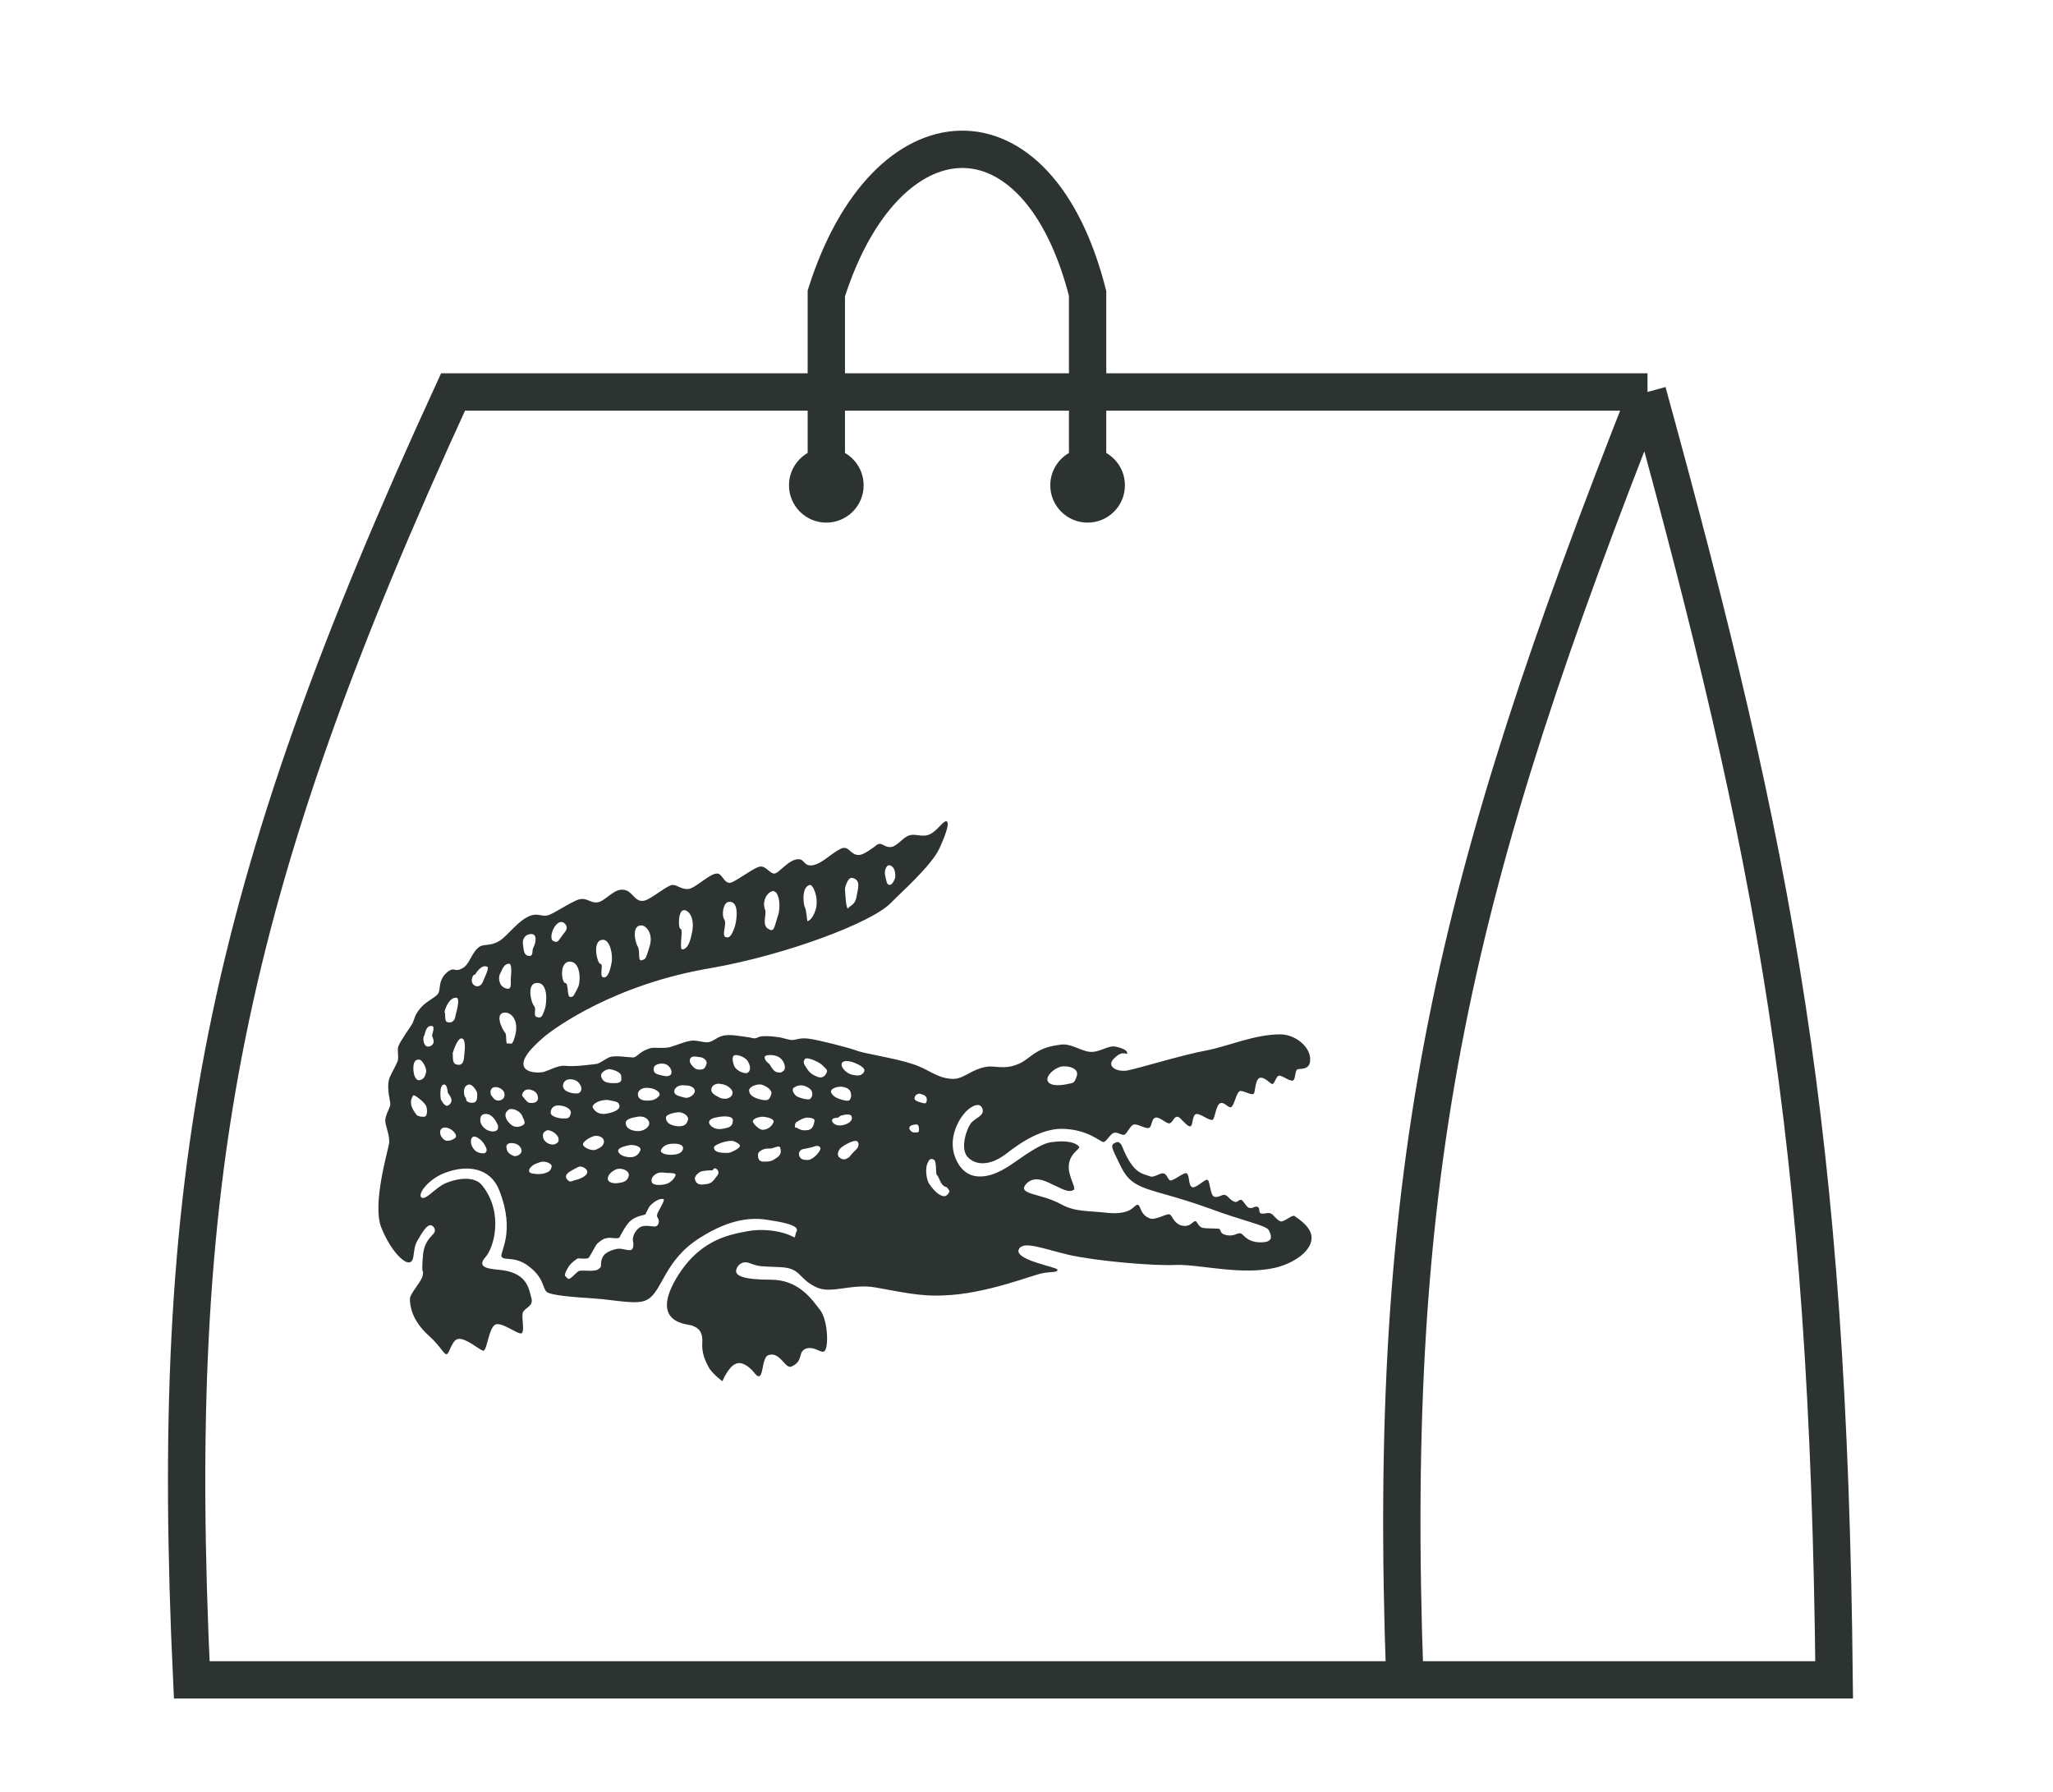 <svg width="55" height="48" viewBox="0 0 55 48" fill="none" xmlns="http://www.w3.org/2000/svg">
<path d="M34.684 32.576C34.616 32.529 34.392 32.751 34.303 32.716C34.201 32.681 34.123 32.541 34.045 32.506C33.944 32.471 33.888 32.529 33.787 32.506C33.708 32.495 33.764 32.366 33.697 32.331C33.607 32.296 33.562 32.389 33.462 32.354C33.383 32.331 33.327 32.179 33.26 32.144C33.182 32.121 33.159 32.226 33.07 32.191C32.946 32.144 32.913 32.051 32.834 32.016C32.767 31.969 32.621 32.109 32.52 32.051C32.419 32.004 32.419 31.642 32.352 31.607C32.274 31.572 32.027 31.864 31.926 31.794C31.837 31.747 31.87 31.479 31.792 31.432C31.724 31.385 31.422 31.654 31.343 31.619C31.276 31.584 31.265 31.444 31.164 31.432C31.074 31.42 30.917 31.549 30.817 31.514C30.615 31.432 30.368 31.467 30.066 30.72C30.032 30.627 29.965 30.568 29.898 30.603C29.718 30.673 29.786 30.743 30.032 31.257C30.368 31.934 30.794 31.794 32.385 32.366C33.327 32.716 33.909 32.821 33.988 32.95C34.056 33.078 34.123 33.253 33.853 33.276C33.428 33.311 33.327 33.078 33.248 33.043C33.148 33.008 33.08 33.125 32.879 33.09C32.654 33.055 32.733 32.95 32.654 32.915C32.553 32.903 32.352 32.915 32.217 32.891C32.083 32.856 32.072 32.681 32.004 32.716C31.926 32.751 31.859 32.891 31.623 32.821C31.41 32.728 31.41 32.541 31.321 32.529C31.265 32.506 30.962 32.681 30.828 32.646C30.536 32.553 30.57 32.296 30.48 32.273C30.379 32.261 30.346 32.541 29.718 32.494C29.091 32.424 28.822 32.471 28.429 32.261C27.903 31.969 27.286 32.004 27.465 31.747C27.668 31.479 27.981 31.619 28.183 31.724C28.385 31.805 28.609 31.969 28.765 31.875C28.822 31.829 28.698 31.642 28.642 31.385C28.564 30.93 28.945 30.79 28.911 30.72C28.855 30.638 28.642 30.522 28.127 30.603C27.779 30.662 27.107 31.21 26.939 31.292C26.771 31.397 26.076 31.782 25.695 31.21C25.314 30.627 25.661 30.031 25.818 29.845C25.964 29.658 26.211 29.518 26.3 29.658C26.424 29.88 26.132 29.938 26.009 30.09C25.896 30.242 25.717 30.755 25.919 30.989C26.132 31.222 26.524 31.245 26.972 30.895C27.342 30.604 27.947 30.195 28.541 30.242C29.146 30.277 29.46 30.569 29.55 30.592C29.64 30.604 29.718 30.394 29.841 30.347C29.931 30.312 30.054 30.428 30.133 30.393C30.2 30.347 30.278 30.16 30.368 30.125C30.469 30.09 30.716 30.265 30.794 30.207C30.861 30.172 30.85 29.95 30.962 29.938C31.074 29.915 31.265 30.125 31.343 30.09C31.444 30.032 31.444 29.915 31.545 29.915C31.623 29.915 31.802 30.195 31.892 30.172C31.959 30.16 31.937 29.88 32.038 29.845C32.139 29.81 32.397 30.032 32.486 29.997C32.553 29.962 32.565 29.623 32.688 29.553C32.8 29.506 32.912 29.693 32.979 29.658C33.069 29.623 33.125 29.238 33.226 29.226C33.316 29.214 33.495 29.331 33.573 29.308C33.641 29.296 33.607 28.946 33.741 28.876C33.876 28.829 34.044 29.051 34.089 29.039C34.156 29.016 34.19 28.829 34.257 28.817C34.336 28.794 34.537 28.969 34.638 28.946C34.717 28.911 34.683 28.654 34.773 28.642C34.84 28.619 35.12 28.677 35.098 28.351C35.087 28.024 34.683 27.708 34.302 27.708C33.607 27.708 32.913 28.024 32.318 28.14C31.725 28.245 30.503 28.619 30.2 28.677C29.898 28.724 29.606 28.549 29.875 28.327C30.088 28.117 30.2 28.28 30.2 28.21C30.2 28.14 30.066 28.07 29.875 28.035C29.674 28 29.438 28.21 29.181 28.175C28.923 28.14 28.665 27.93 28.385 27.989C27.702 28.07 27.601 28.386 27.253 28.514C26.906 28.654 26.648 28.549 26.457 28.572C25.987 28.642 25.819 28.934 25.471 28.899C25.057 28.864 24.855 28.619 24.407 28.49C23.981 28.35 23.163 28.222 22.972 28.152C22.771 28.07 21.885 27.848 21.672 27.825C21.437 27.79 21.325 27.86 21.224 27.86C21.112 27.86 20.966 27.79 20.809 27.778C20.664 27.755 20.428 27.743 20.328 27.778C20.238 27.825 20.205 27.825 20.081 27.79C19.981 27.779 19.611 27.709 19.454 27.732C19.23 27.744 19.14 27.895 18.972 27.919C18.815 27.93 18.658 27.849 18.479 27.884C18.3 27.919 18.154 27.989 17.997 28.035C17.852 28.094 17.583 28.059 17.459 28.07C17.123 28.152 17.078 28.327 16.955 28.327C16.843 28.327 16.44 28.257 16.316 28.327C16.182 28.386 16.07 28.49 15.969 28.502C15.846 28.514 15.397 28.584 15.117 28.549C14.96 28.537 14.691 28.677 14.579 28.712C14.445 28.747 14.131 28.747 14.041 28.584C13.952 28.386 14.198 28.094 14.613 27.744C14.893 27.521 16.473 26.366 19.039 25.934C21.046 25.584 23.387 24.709 23.881 24.172C24.094 23.95 24.956 23.191 25.169 22.724C25.382 22.257 25.449 21.989 25.337 22C25.225 22.035 25.091 22.28 24.878 22.362C24.676 22.432 24.497 22.316 24.34 22.386C24.194 22.432 24.026 22.677 23.87 22.689C23.701 22.712 23.634 22.561 23.511 22.619C23.387 22.712 23.186 22.864 23.051 22.899C22.771 22.946 22.76 22.607 22.502 22.747C22.233 22.887 22.043 23.121 21.774 23.179C21.527 23.214 21.561 23.016 21.393 23.016C21.124 23.016 20.866 23.401 20.743 23.401C20.62 23.401 20.519 23.191 20.362 23.214C20.216 23.226 19.757 23.588 19.577 23.646C19.387 23.681 19.353 23.378 19.196 23.401C19.006 23.413 18.658 23.763 18.468 23.81C18.266 23.845 18.154 23.705 18.02 23.705C17.885 23.705 17.471 24.067 17.269 24.125C16.977 24.195 16.955 23.81 16.641 23.833C16.417 23.845 16.182 24.16 16.003 24.172C15.812 24.195 15.733 24.044 15.521 24.09C15.285 24.16 14.826 24.487 14.669 24.522C14.523 24.557 14.411 24.464 14.232 24.522C13.896 24.627 13.582 25.094 13.369 25.211C13.134 25.351 12.966 25.281 12.842 25.363C12.618 25.526 12.584 25.853 12.371 25.946C12.181 26.051 12.192 25.9 12.013 26.016C11.71 26.25 11.822 26.507 11.733 26.623C11.643 26.74 11.396 26.833 11.251 27.02C11.105 27.195 11.105 27.3 11.049 27.417C10.982 27.534 10.724 27.884 10.668 28.036C10.635 28.187 10.702 28.351 10.635 28.467C10.59 28.572 10.489 28.747 10.433 28.876C10.343 29.179 10.467 29.483 10.455 29.6C10.433 29.704 10.321 29.88 10.321 30.02C10.321 30.16 10.455 30.428 10.422 30.638C10.388 30.849 9.974 32.238 10.209 32.868C10.467 33.522 10.848 33.872 10.982 33.813C11.128 33.767 11.038 33.486 11.184 33.23C11.329 32.985 11.498 32.681 11.632 32.891C11.744 33.09 11.363 33.09 11.329 33.662C11.285 34.21 11.352 33.977 11.329 34.14C11.318 34.315 10.982 34.642 10.982 34.794C10.982 34.957 11.016 35.366 11.508 35.798C11.811 36.078 11.878 36.265 11.957 36.276C12.024 36.3 12.091 35.949 12.237 35.879C12.439 35.786 12.876 36.195 12.954 36.183C13.055 36.148 13.089 35.587 13.268 35.483C13.447 35.401 13.884 35.763 13.974 35.716C14.064 35.646 13.963 35.296 14.008 35.156C14.064 35.027 14.31 34.992 14.232 34.759C14.165 34.525 14.131 34.07 13.335 34.012C13.1 33.988 12.775 33.954 12.988 33.697C13.235 33.44 13.503 32.494 12.921 31.759C12.674 31.444 12.114 31.619 11.957 31.689C11.677 31.794 11.397 32.179 11.285 32.074C11.184 31.969 11.509 31.537 12.013 31.386C12.506 31.222 13.134 31.257 13.38 31.899C13.817 33.02 13.38 33.545 13.436 33.662C13.503 33.778 13.75 33.65 14.097 33.872C14.59 34.21 14.523 34.502 14.646 34.607C14.758 34.7 15.352 34.747 15.902 34.782C16.462 34.817 17.078 34.969 17.336 34.817C17.751 34.596 17.784 33.767 18.748 33.16C19.23 32.856 19.869 32.553 20.586 32.681C21.381 32.798 21.393 32.915 21.325 33.02C21.314 33.078 21.292 33.16 21.28 33.148C20.899 32.938 20.351 32.915 20.014 32.984C19.521 33.078 18.68 33.218 18.064 34.339C17.459 35.459 18.434 35.471 18.535 35.506C18.647 35.553 18.826 35.611 18.815 35.938C18.793 36.265 18.893 36.452 19.006 36.662C19.14 36.848 19.353 37 19.353 37C19.353 37 19.51 36.627 19.689 36.545C19.869 36.44 20.081 36.627 20.182 36.743C20.496 37.164 20.362 36.382 20.586 36.3C20.911 36.195 21.034 36.697 21.213 36.603C21.538 36.452 21.359 36.218 21.595 36.125C21.841 36.055 21.987 36.265 22.087 36.195C22.2 36.113 22.188 35.39 21.975 35.098C21.74 34.794 21.393 34.281 20.653 34.281C19.925 34.281 19.689 34.175 19.723 34.024C19.756 33.872 19.902 33.767 20.081 33.837C20.362 33.942 20.395 33.918 20.843 33.942C21.493 33.954 21.348 34.245 21.886 34.49C22.289 34.666 22.816 34.374 23.466 34.49C24.127 34.607 24.676 34.736 25.281 34.701C26.424 34.666 27.691 34.141 27.937 34.105C28.195 34.059 28.329 34.094 28.329 34.012C28.329 33.942 27.22 33.767 27.287 33.487C27.377 33.218 27.904 33.44 28.632 33.615C29.36 33.779 30.918 33.919 31.523 33.884C32.173 33.872 33.283 34.176 34.19 33.954C34.65 33.837 35.087 33.545 35.132 33.218C35.188 32.891 34.773 32.646 34.684 32.576V32.576ZM28.43 28.572C28.61 28.537 28.923 28.619 28.845 28.829C28.778 29.039 28.744 29.004 28.598 29.039C28.453 29.074 28.15 29.109 28.072 28.969C28.004 28.829 28.229 28.619 28.43 28.572ZM23.869 23.191C23.981 23.249 23.993 23.413 23.981 23.518C23.948 23.611 23.892 23.705 23.836 23.705C23.746 23.705 23.746 23.576 23.713 23.448C23.679 23.343 23.746 23.121 23.869 23.191V23.191ZM22.838 23.518C23.074 23.576 22.984 23.798 22.939 24.055C22.906 24.23 22.76 24.277 22.738 24.311C22.659 24.463 22.637 23.798 22.637 23.798C22.637 23.798 22.704 23.483 22.838 23.518ZM21.695 23.705C21.785 23.693 21.942 24.055 21.852 24.37C21.751 24.674 21.628 24.674 21.628 24.674C21.628 24.674 21.595 24.335 21.561 24.3C21.527 24.241 21.46 23.763 21.695 23.705V23.705ZM20.664 23.88C20.877 23.798 20.933 24.3 20.832 24.557C20.743 24.825 20.743 24.989 20.586 24.884C20.395 24.79 20.552 24.463 20.496 24.37C20.429 24.206 20.485 23.973 20.664 23.88V23.88ZM19.521 24.16C19.79 24.125 19.756 24.568 19.689 24.814C19.611 25.035 19.555 25.14 19.443 25.105C19.32 25.059 19.476 24.767 19.409 24.639C19.32 24.522 19.375 24.172 19.521 24.16ZM18.345 24.382C18.502 24.417 18.614 24.662 18.535 25C18.468 25.351 18.367 25.432 18.277 25.432C18.188 25.432 18.311 24.884 18.233 24.884C18.165 24.884 18.154 24.347 18.345 24.382ZM17.19 24.79C17.291 24.79 17.515 24.989 17.403 25.351C17.291 25.724 17.291 25.689 17.19 25.724C17.078 25.747 17.157 25.502 17.089 25.362C17.011 25.245 16.91 24.779 17.19 24.79V24.79ZM16.148 25.175C16.35 25.164 16.428 25.607 16.383 25.794C16.35 25.981 16.283 26.214 16.159 26.179C16.047 26.156 16.182 25.817 16.081 25.817C16.003 25.817 15.846 25.187 16.148 25.175ZM15.487 26.448C15.352 26.705 15.364 26.705 15.274 26.705C15.184 26.705 15.24 26.331 15.14 26.331C15.05 26.331 14.972 25.782 15.252 25.759C15.554 25.747 15.565 26.261 15.487 26.448ZM15.039 24.697C15.106 24.697 15.274 24.814 15.117 24.989C14.972 25.164 14.96 25.28 14.826 25.21C14.691 25.164 14.826 24.709 15.039 24.697ZM11.229 28.386C11.318 28.386 11.43 28.619 11.419 28.712C11.397 28.782 11.386 28.899 11.251 28.934C11.128 28.969 11.083 28.759 11.083 28.724C11.072 28.677 11.038 28.362 11.229 28.386V28.386ZM11.363 29.915C11.296 29.915 11.217 29.915 11.161 29.868C11.128 29.81 10.903 29.576 11.072 29.343C11.083 29.308 11.363 29.506 11.419 29.634C11.453 29.728 11.453 29.915 11.363 29.915ZM11.598 27.965C11.565 28.023 11.475 28.058 11.419 28.023C11.329 27.965 11.329 27.778 11.363 27.744C11.385 27.732 11.397 27.452 11.576 27.486C11.665 27.498 11.565 27.732 11.576 27.755C11.598 27.79 11.643 27.919 11.598 27.965ZM19.062 29.156C19.073 29.074 19.196 29.004 19.32 29.039C19.476 29.051 19.656 29.191 19.622 29.296C19.611 29.401 19.443 29.483 19.275 29.401C19.129 29.331 19.028 29.261 19.062 29.156V29.156ZM19.286 29.915C19.387 29.903 19.656 29.88 19.633 30.031C19.622 30.171 19.555 30.206 19.342 30.241C19.129 30.276 18.994 30.136 18.994 30.067C19.006 29.95 19.174 29.938 19.286 29.915V29.915ZM18.726 28.316C18.849 28.316 18.961 28.421 18.927 28.502C18.894 28.584 18.882 28.689 18.658 28.642C18.58 28.607 18.479 28.49 18.479 28.421C18.479 28.28 18.614 28.292 18.726 28.316ZM17.515 28.607C17.538 28.49 17.751 28.467 17.852 28.514C17.964 28.572 18.031 28.724 17.964 28.794C17.885 28.852 17.807 28.829 17.672 28.794C17.538 28.759 17.504 28.724 17.515 28.607V28.607ZM17.37 29.144C17.538 29.144 17.739 29.273 17.65 29.366C17.582 29.436 17.515 29.483 17.336 29.483C17.157 29.483 17.089 29.413 17.089 29.308C17.089 29.214 17.201 29.121 17.37 29.144V29.144ZM17.078 29.915C17.269 29.88 17.403 29.996 17.392 30.101C17.392 30.206 17.224 30.3 17.112 30.3C16.977 30.3 16.787 30.265 16.764 30.101C16.742 29.961 16.977 29.938 17.078 29.915ZM16.563 30.849C16.529 30.743 16.764 30.697 16.877 30.673C16.977 30.662 17.19 30.708 17.157 30.813C17.123 30.895 17.056 31 16.877 31C16.697 30.989 16.596 30.93 16.563 30.849ZM16.843 31.502C16.809 31.654 16.675 31.677 16.574 31.689C16.462 31.712 16.283 31.689 16.283 31.572C16.283 31.444 16.44 31.35 16.529 31.315C16.709 31.28 16.877 31.385 16.843 31.502V31.502ZM16.35 28.642C16.417 28.654 16.63 28.712 16.641 28.817C16.641 28.899 16.697 29.016 16.462 29.016C16.249 29.016 16.159 28.981 16.114 28.864C16.047 28.724 16.283 28.619 16.35 28.642ZM16.316 29.471C16.54 29.518 16.574 29.518 16.596 29.623C16.608 29.728 16.44 29.798 16.249 29.833C16.047 29.868 15.935 29.774 15.879 29.669C15.846 29.576 16.092 29.436 16.316 29.471V29.471ZM15.935 30.428C16.047 30.417 16.182 30.463 16.182 30.592C16.159 30.697 16.092 30.743 15.98 30.79C15.879 30.849 15.655 30.755 15.621 30.673C15.588 30.592 15.812 30.452 15.935 30.428V30.428ZM15.733 31.397C15.733 31.502 15.532 31.584 15.431 31.607C15.352 31.619 15.285 31.689 15.218 31.619C15.139 31.549 15.151 31.479 15.207 31.432C15.24 31.385 15.453 31.28 15.498 31.257C15.588 31.222 15.745 31.315 15.733 31.397V31.397ZM15.274 28.911C15.453 28.911 15.532 29.016 15.566 29.109C15.588 29.191 15.566 29.237 15.521 29.273C15.487 29.308 15.285 29.296 15.173 29.226C15.016 29.144 15.072 28.911 15.274 28.911V28.911ZM14.377 26.331C14.624 26.308 14.669 26.658 14.613 26.973C14.523 27.276 14.489 27.276 14.377 27.242C14.277 27.207 14.377 27.032 14.31 26.95C14.232 26.88 14.097 26.343 14.377 26.331ZM14.198 25.024C14.422 24.989 14.344 25.28 14.299 25.362C14.232 25.467 14.31 25.619 14.165 25.607C14.008 25.584 14.03 25.386 14.008 25.28C13.996 25.164 14.064 25.035 14.198 25.024ZM13.403 26.074C13.447 26.004 13.481 25.829 13.627 25.817C13.727 25.794 13.694 26.086 13.683 26.226C13.683 26.366 13.716 26.541 13.537 26.471C13.347 26.401 13.347 26.156 13.403 26.074ZM12.708 26.109C12.741 26.109 12.741 26.086 12.741 26.086C12.741 26.086 12.898 25.817 13.055 25.899C13.122 25.911 12.954 26.249 12.932 26.308C12.898 26.401 12.786 26.471 12.685 26.378C12.585 26.273 12.674 26.109 12.708 26.109ZM12.237 26.728C12.327 26.763 12.237 27.066 12.203 27.206C12.192 27.346 12.091 27.416 11.991 27.381C11.89 27.37 11.946 27.125 11.912 27.125C11.89 27.102 12.024 26.693 12.237 26.728V26.728ZM11.912 29.051C11.979 29.074 11.991 29.214 11.991 29.238C11.991 29.296 12.058 29.331 12.091 29.436C12.114 29.518 12.058 29.599 11.979 29.623C11.89 29.623 11.811 29.448 11.811 29.448C11.811 29.471 11.744 29.039 11.912 29.051ZM12.192 30.486C12.125 30.533 12.047 30.568 11.946 30.556C11.845 30.522 11.733 30.347 11.823 30.241C11.912 30.16 12.047 30.23 12.114 30.276C12.181 30.335 12.259 30.428 12.192 30.486ZM12.226 28.514C12.091 28.49 12.147 28.222 12.125 28.222C12.125 28.222 12.259 27.744 12.394 27.825C12.495 27.895 12.439 28.21 12.428 28.362C12.405 28.502 12.338 28.549 12.226 28.514V28.514ZM12.472 29.401C12.428 29.378 12.371 29.074 12.573 29.051C12.652 29.051 12.786 29.214 12.786 29.308C12.775 29.413 12.809 29.553 12.618 29.541C12.439 29.518 12.506 29.413 12.472 29.401V29.401ZM12.954 30.895C12.887 30.895 12.752 30.884 12.674 30.755C12.607 30.662 12.585 30.498 12.674 30.452C12.741 30.417 12.921 30.533 12.999 30.697C13.089 30.849 12.999 30.895 12.954 30.895ZM13.19 30.311C13.1 30.3 12.999 30.265 12.921 30.16C12.842 30.067 12.842 29.868 12.966 29.845C13.156 29.81 13.268 29.985 13.335 30.136C13.38 30.3 13.246 30.311 13.19 30.311V30.311ZM13.369 29.483C13.279 29.483 13.235 29.448 13.19 29.378C13.122 29.331 13.1 29.121 13.279 29.121C13.369 29.121 13.503 29.191 13.514 29.296C13.537 29.413 13.447 29.471 13.369 29.483ZM13.537 27.125C13.66 27.125 13.885 27.265 13.817 27.673C13.727 28.07 13.683 27.93 13.604 27.953C13.537 27.988 13.582 27.732 13.537 27.673C13.447 27.568 13.235 27.125 13.537 27.125V27.125ZM13.761 30.965C13.683 30.93 13.582 30.884 13.571 30.755C13.537 30.638 13.66 30.603 13.761 30.627C13.884 30.638 13.974 30.743 13.974 30.825C13.974 30.93 13.828 30.989 13.761 30.965ZM13.974 30.16C13.918 30.171 13.884 30.206 13.761 30.171C13.649 30.125 13.414 29.868 13.627 29.728C13.694 29.669 13.952 29.739 14.008 29.938C14.097 30.101 14.041 30.125 13.974 30.16ZM13.996 29.366C13.963 29.331 14.03 29.144 14.209 29.191C14.377 29.226 14.422 29.343 14.411 29.448C14.377 29.553 14.265 29.553 14.176 29.541C14.097 29.518 14.041 29.401 13.996 29.366V29.366ZM14.669 31.397C14.613 31.432 14.489 31.467 14.321 31.444C14.176 31.432 14.142 31.385 14.198 31.292C14.265 31.21 14.31 31.187 14.445 31.14C14.579 31.082 14.736 31.152 14.77 31.21C14.803 31.257 14.736 31.385 14.669 31.397V31.397ZM14.893 30.638C14.803 30.697 14.613 30.638 14.557 30.498C14.512 30.347 14.59 30.311 14.658 30.276C14.736 30.265 14.927 30.358 14.96 30.486C14.972 30.568 14.972 30.592 14.893 30.638V30.638ZM15.072 29.961C14.994 29.961 14.702 29.915 14.758 29.763C14.792 29.599 14.96 29.599 15.05 29.623C15.106 29.623 15.341 29.704 15.285 29.845C15.252 29.996 15.151 29.95 15.072 29.961V29.961ZM17.65 32.716C17.65 32.798 17.605 32.856 17.538 32.856C17.459 32.856 17.235 32.798 17.123 32.891C17.011 32.973 16.944 33.125 16.955 33.23C16.977 33.311 16.977 33.44 16.921 33.475C16.877 33.522 16.664 33.44 16.574 33.451C16.496 33.451 16.215 33.522 16.148 33.673C16.07 33.813 16.126 33.918 16.081 33.954C16.036 34.012 15.969 34.035 15.902 34.035C15.834 34.059 15.532 34.012 15.487 34.059C15.42 34.105 15.252 34.316 15.207 34.245C15.151 34.175 15.072 34.21 15.218 33.954C15.285 33.837 15.464 33.709 15.487 33.709C15.498 33.709 15.722 33.732 15.767 33.697C15.812 33.65 15.947 33.37 16.003 33.311C16.227 33.125 16.215 33.195 16.283 33.16C16.35 33.148 16.574 33.195 16.596 33.148C16.63 33.078 16.765 32.821 16.877 32.716C17.022 32.576 17.258 32.553 17.291 32.529C17.302 32.494 17.358 32.401 17.392 32.331C17.437 32.261 17.639 32.086 17.773 32.121C17.84 32.144 17.605 32.471 17.605 32.541C17.582 32.611 17.65 32.623 17.65 32.716V32.716ZM17.818 31.724C17.65 31.759 17.47 31.747 17.459 31.654C17.437 31.584 17.493 31.479 17.605 31.432C17.706 31.386 17.806 31.421 17.885 31.421C17.952 31.421 18.12 31.421 18.098 31.479C18.087 31.537 17.986 31.689 17.818 31.724V31.724ZM18.053 30.93C17.863 30.953 17.683 30.895 17.706 30.814C17.739 30.72 17.852 30.638 18.02 30.638C18.188 30.627 18.3 30.673 18.3 30.755C18.3 30.825 18.233 30.919 18.053 30.93ZM18.434 29.985C18.401 30.125 18.333 30.16 18.21 30.171C18.087 30.171 17.84 30.136 17.84 29.938C17.84 29.845 18.098 29.798 18.154 29.798C18.21 29.774 18.445 29.845 18.434 29.985V29.985ZM18.614 29.238C18.591 29.343 18.445 29.436 18.333 29.401C18.21 29.366 18.053 29.343 18.064 29.226C18.064 29.156 18.165 29.051 18.345 29.074C18.535 29.074 18.625 29.156 18.614 29.238V29.238ZM19.207 31.502C19.163 31.549 19.107 31.677 18.972 31.712C18.849 31.724 18.692 31.782 18.625 31.619C18.591 31.537 18.647 31.467 18.748 31.397C18.826 31.35 19.095 31.35 19.095 31.35C19.095 31.35 19.129 31.257 19.196 31.315C19.263 31.362 19.263 31.444 19.207 31.502V31.502ZM19.521 30.884C19.409 30.884 19.14 30.895 19.129 30.755C19.095 30.697 19.275 30.627 19.387 30.592C19.521 30.557 19.611 30.557 19.656 30.568C19.7 30.592 19.824 30.638 19.824 30.697C19.824 30.755 19.622 30.86 19.521 30.884V30.884ZM19.667 28.549C19.622 28.432 19.611 28.327 19.656 28.28C19.734 28.222 20.003 28.327 20.048 28.456C20.115 28.572 20.115 28.712 20.003 28.747C19.891 28.759 19.701 28.654 19.667 28.549V28.549ZM20.07 29.226C20.048 29.121 20.25 29.039 20.384 29.051C20.496 29.074 20.698 29.191 20.664 29.308C20.62 29.436 20.597 29.471 20.496 29.471C20.395 29.471 20.081 29.401 20.07 29.226V29.226ZM20.171 30.055C20.149 29.961 20.351 29.915 20.429 29.915C20.496 29.915 20.799 29.961 20.709 30.09C20.653 30.206 20.53 30.265 20.429 30.265C20.351 30.265 20.205 30.136 20.171 30.055V30.055ZM20.776 31.035C20.664 31.117 20.586 31.117 20.451 31.117C20.328 31.117 20.306 31.035 20.306 30.93C20.306 30.849 20.429 30.79 20.485 30.779C20.552 30.755 20.631 30.779 20.698 30.755C20.743 30.743 20.743 30.743 20.81 30.72C20.866 30.709 20.9 30.697 20.911 30.79C20.933 30.884 20.899 30.965 20.776 31.035V31.035ZM21 28.677C20.944 28.712 20.944 28.747 20.832 28.724C20.698 28.712 20.631 28.502 20.597 28.49C20.552 28.467 20.451 28.351 20.496 28.292C20.552 28.245 20.799 28.245 20.911 28.351C21.045 28.467 21.045 28.642 21 28.677V28.677ZM21.247 29.156C21.281 29.121 21.359 29.074 21.46 29.074C21.561 29.074 21.695 29.144 21.74 29.214C21.774 29.296 21.774 29.366 21.706 29.436C21.662 29.483 21.359 29.401 21.314 29.343C21.247 29.273 21.225 29.214 21.247 29.156ZM21.325 30.206C21.292 30.241 21.281 30.125 21.325 30.067C21.393 30.02 21.538 29.938 21.628 29.938C21.706 29.938 21.841 29.961 21.819 30.031C21.807 30.101 21.785 30.276 21.606 30.276C21.426 30.3 21.359 30.195 21.325 30.206V30.206ZM21.673 31.07C21.527 31.082 21.426 31.059 21.404 30.93C21.393 30.814 21.505 30.779 21.527 30.779C21.538 30.779 21.662 30.755 21.695 30.743C21.774 30.743 21.908 30.638 21.976 30.743C22.009 30.814 21.819 31.035 21.673 31.07V31.07ZM22.155 28.712C22.132 28.759 22.087 28.899 21.919 28.852C21.751 28.794 21.673 28.712 21.628 28.642C21.594 28.572 21.471 28.467 21.572 28.362C21.628 28.316 21.886 28.421 22.009 28.514C22.11 28.619 22.166 28.642 22.155 28.712V28.712ZM22.267 29.214C22.3 29.144 22.435 29.109 22.536 29.109C22.637 29.121 22.771 29.156 22.793 29.273C22.816 29.378 22.793 29.413 22.76 29.471C22.704 29.518 22.502 29.448 22.424 29.413C22.334 29.378 22.233 29.261 22.267 29.214V29.214ZM22.289 30.02C22.289 29.938 22.401 29.95 22.457 29.938C22.48 29.915 22.513 29.88 22.603 29.868C22.67 29.845 22.816 29.845 22.816 29.915C22.838 29.961 22.816 30.067 22.637 30.125C22.435 30.195 22.3 30.101 22.289 30.02ZM22.939 30.79C22.939 30.79 22.793 30.93 22.76 30.989C22.704 31.023 22.614 31.117 22.48 31C22.401 30.919 22.48 30.779 22.536 30.743C22.581 30.697 22.917 30.487 22.984 30.592C23.04 30.697 22.939 30.79 22.939 30.79ZM23.141 28.724C23.073 28.829 22.973 28.817 22.85 28.794C22.737 28.782 22.536 28.642 22.547 28.502C22.569 28.386 22.771 28.421 22.883 28.467C23.007 28.514 23.219 28.619 23.141 28.724ZM24.474 30.335C24.407 30.335 24.239 30.16 24.508 30.125C24.609 30.101 24.62 30.171 24.62 30.276C24.62 30.358 24.53 30.335 24.474 30.335V30.335ZM24.62 29.518C24.508 29.483 24.463 29.436 24.53 29.343C24.609 29.273 24.642 29.296 24.743 29.331C24.822 29.366 24.844 29.436 24.822 29.506C24.811 29.588 24.743 29.553 24.62 29.518ZM25.259 32.039C25.102 32.004 24.956 31.806 24.878 31.689C24.81 31.549 24.788 31.292 24.844 31.175C24.889 31.035 24.956 31.024 25.023 31.07C25.102 31.117 25.057 31.467 25.102 31.479C25.158 31.514 25.192 31.759 25.337 31.794C25.382 31.794 25.438 31.911 25.438 31.911C25.438 31.911 25.382 32.074 25.259 32.039V32.039Z" fill="#2C3330"/>
<path d="M44.137 10.5C47.581 23.02 48.985 30.375 49.137 45H37.637M44.137 10.5H40.137H12.137C5.955 23.946 4.501 31.513 5.137 45H37.637M44.137 10.5C38.949 23.632 37.128 31.133 37.637 45" stroke="#2C3330"/>
<path d="M22.137 13.361V7.861C23.729 2.833 27.8 2.594 29.137 7.861V13.361" stroke="#2C3330"/>
<circle cx="22.137" cy="13" r="1" fill="#2C3330"/>
<circle cx="29.137" cy="13" r="1" fill="#2C3330"/>
</svg>
